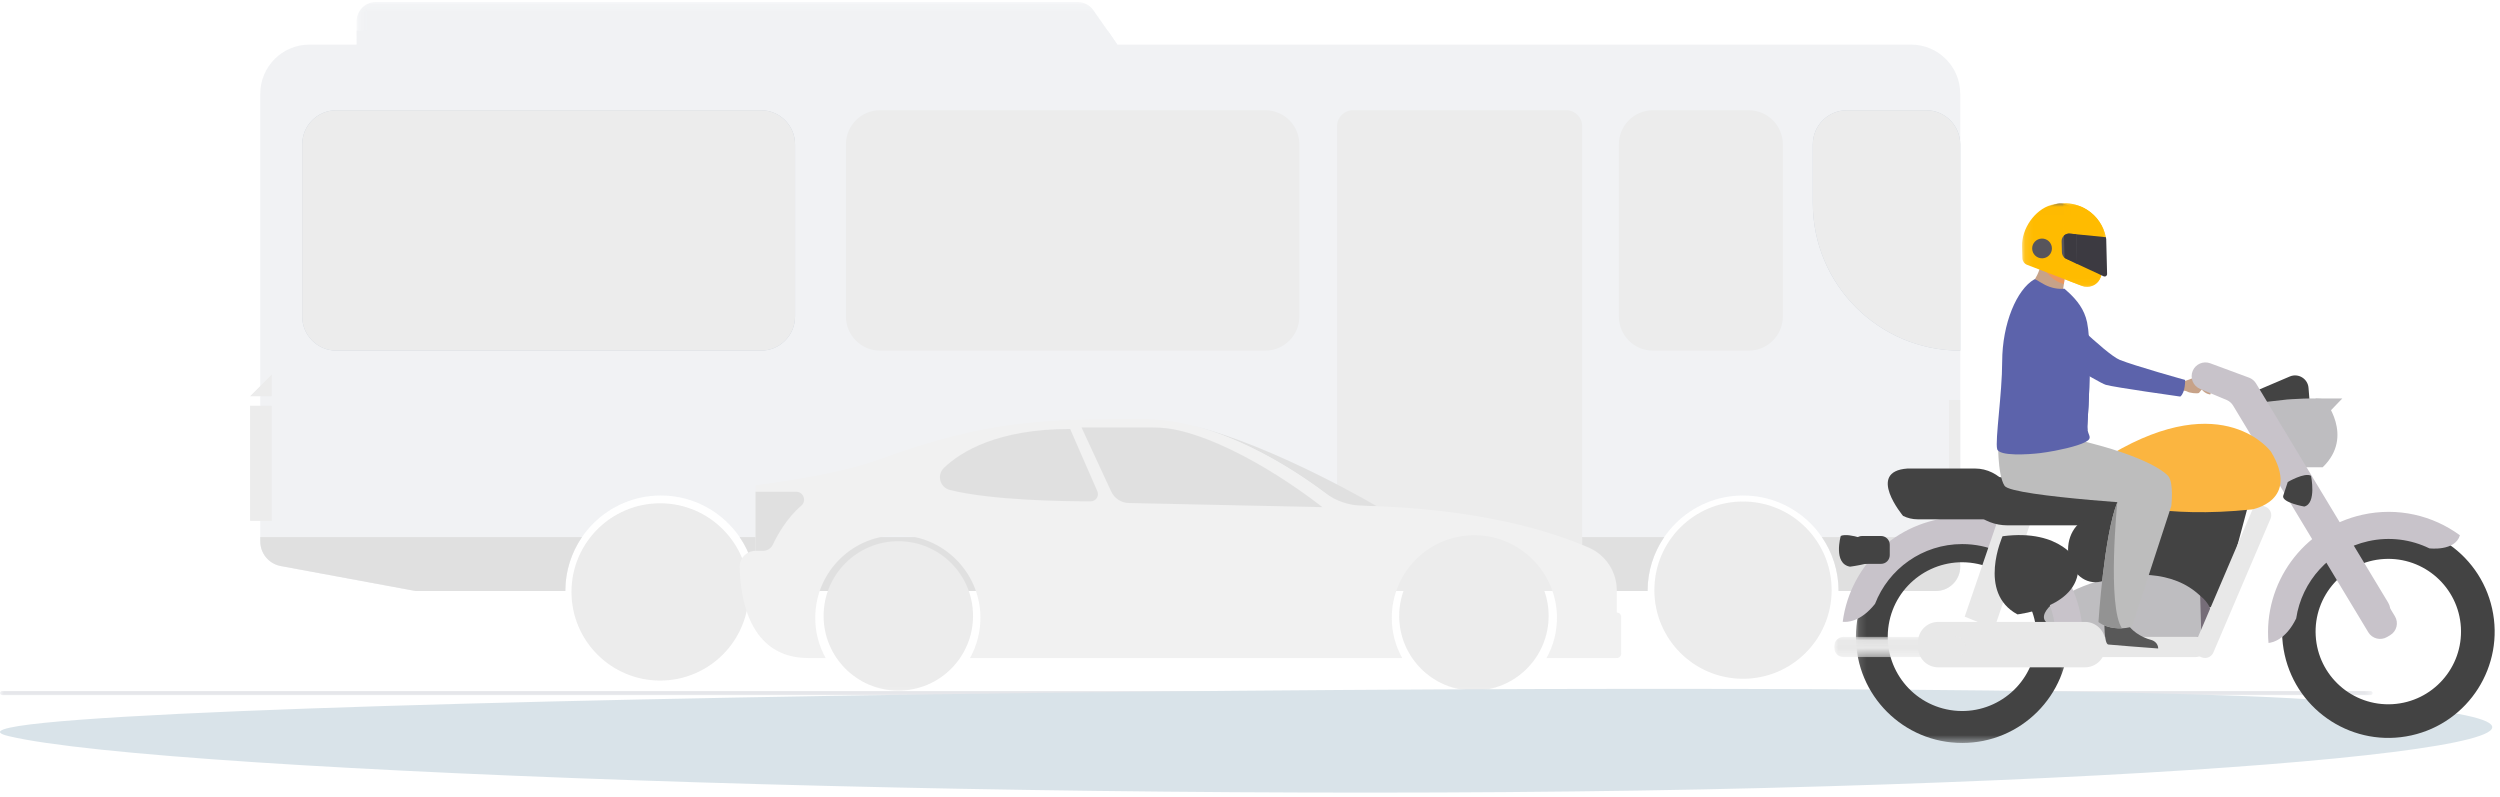 <svg xmlns="http://www.w3.org/2000/svg" xmlns:xlink="http://www.w3.org/1999/xlink" width="323" height="103" viewBox="0 0 323 103">
    <defs>
        <path id="yyyp1ix80a" d="M0 0.248L306.533 0.248 306.533 0.783 0 0.783z"/>
        <path id="wqrnhwntrc" d="M0.17 0.19L98.46 0.19 98.46 5.692 0.17 5.692z"/>
        <path id="zwchknuhce" d="M0 89.81L306.533 89.81 306.533 0.261 0 0.261z"/>
        <path id="i95h2f7glg" d="M0.131 0.059L27.589 0.059 27.589 27.517 0.131 27.517z"/>
        <path id="dohwns9vai" d="M0 0.049L16.899 0.049 16.899 2.657 0 2.657z"/>
        <path id="ld7c24xz6k" d="M0.111 0.007L10.94 0.007 10.94 10.826 0.111 10.826z"/>
        <path id="wfk8uqcvrm" d="M0.11 0.007L5.63 0.007 5.63 10.826 0.11 10.826z"/>
    </defs>
    <g fill="none" fill-rule="evenodd">
        <g>
            <g>
                <g opacity=".239" transform="translate(-495 -255) translate(495 255)">
                    <g transform="translate(0 89.027)">
                        <mask id="cq7q171enb" fill="#fff">
                            <use xlink:href="#yyyp1ix80a"/>
                        </mask>
                        <path fill="#283250" d="M306.265.783H.267C.12.783 0 .663 0 .515 0 .368.12.248.267.248h305.998c.147 0 .268.12.268.267 0 .147-.12.268-.268.268" mask="url(#cq7q171enb)"/>
                    </g>
                    <g transform="translate(45.913 .071)">
                        <mask id="ivjky6qc0d" fill="#fff">
                            <use xlink:href="#wqrnhwntrc"/>
                        </mask>
                        <path fill="#C3C9D2" d="M98.46 5.692H.17v-3.03C.17 1.298 1.277.19 2.643.19h90.676c.806 0 1.562.393 2.025 1.054l3.116 4.448z" mask="url(#ivjky6qc0d)"/>
                    </g>
                    <path fill="#C3C9D2" d="M46.083 3.962L46.083 5.763 144.373 5.763 143.112 3.962zM246.91 5.763H39.982c-3.508 0-6.353 2.844-6.353 6.352v57.837c0 1.559 1.113 2.896 2.645 3.18l17.417 3.224h19.35c0-6.814 5.523-12.338 12.337-12.338s12.337 5.524 12.337 12.338h115.152c0-6.814 5.524-12.338 12.338-12.338 6.814 0 12.338 5.524 12.338 12.338h12.57c1.74 0 3.15-1.41 3.15-3.148V12.115c0-3.508-2.845-6.352-6.353-6.352"/>
                    <path fill="#7F7F7F" d="M235.39 69.393c1.358 1.982 2.153 4.38 2.153 6.963h12.57c1.74 0 3.15-1.41 3.15-3.148 0-2.107-1.709-3.815-3.815-3.815H235.39zM33.63 69.393v.559c0 1.559 1.112 2.896 2.645 3.18l17.416 3.224H73.04c0-2.583.795-4.98 2.152-6.963H33.629zM95.564 69.393c1.357 1.982 2.151 4.38 2.151 6.963h115.152c0-2.583.795-4.98 2.152-6.963H95.564z"/>
                    <mask id="1p0pvwr1of" fill="#fff">
                        <use xlink:href="#zwchknuhce"/>
                    </mask>
                    <path fill="#AFAFAF" d="M32.306 67.295L35.116 67.295 35.116 52.422 32.306 52.422zM35.116 48.389L35.116 51.199 32.306 51.199M251.814 51.668L253.262 51.668 253.262 65.118 251.814 65.118" mask="url(#1p0pvwr1of)"/>
                    <path fill="#163560" d="M253.262 45.3V18.65c0-2.434-1.972-4.406-4.406-4.406h-10.235c-2.433 0-4.406 1.972-4.406 4.406v7.602c0 10.52 8.528 19.048 19.047 19.048" mask="url(#1p0pvwr1of)"/>
                    <path fill="#AFAFAF" d="M113.702 45.3h49.767c2.434 0 4.406-1.973 4.406-4.406V18.65c0-2.434-1.972-4.406-4.406-4.406h-49.767c-2.434 0-4.406 1.972-4.406 4.406v22.244c0 2.433 1.972 4.406 4.406 4.406M213.565 45.3h12.37c2.434 0 4.406-1.973 4.406-4.406V18.65c0-2.434-1.972-4.406-4.406-4.406h-12.37c-2.433 0-4.406 1.972-4.406 4.406v22.244c0 2.433 1.973 4.406 4.406 4.406M253.262 45.3V18.65c0-2.434-1.972-4.406-4.406-4.406h-10.235c-2.433 0-4.406 1.972-4.406 4.406v7.602c0 10.52 8.528 19.048 19.047 19.048" mask="url(#1p0pvwr1of)"/>
                    <path fill="#163560" d="M43.453 45.3h54.864c2.433 0 4.405-1.973 4.405-4.406V18.65c0-2.434-1.972-4.406-4.405-4.406H43.453c-2.434 0-4.407 1.972-4.407 4.406v22.244c0 2.433 1.973 4.406 4.407 4.406" mask="url(#1p0pvwr1of)"/>
                    <path fill="#AFAFAF" d="M43.453 45.3h54.864c2.433 0 4.405-1.973 4.405-4.406V18.65c0-2.434-1.972-4.406-4.405-4.406H43.453c-2.434 0-4.407 1.972-4.407 4.406v22.244c0 2.433 1.973 4.406 4.407 4.406M202.36 14.244H174.806c-1.136 0-2.056.92-2.056 2.056v60.056h31.666V16.3c0-1.136-.92-2.056-2.056-2.056M96.74 76.477c0 6.324-5.127 11.452-11.451 11.452-6.325 0-11.453-5.128-11.453-11.452 0-6.325 5.128-11.452 11.453-11.452 6.324 0 11.452 5.127 11.452 11.452M236.648 76.247c0 6.324-5.127 11.451-11.452 11.451s-11.452-5.127-11.452-11.451c0-6.325 5.127-11.452 11.452-11.452s11.452 5.127 11.452 11.452" mask="url(#1p0pvwr1of)"/>
                    <path fill="#163560" d="M149.457 54.211l.007.001h-.007" mask="url(#1p0pvwr1of)"/>
                    <path fill="#7F7F7F" d="M177.87 65.397c-1.484-.055-3.025-.085-4.626-.085 0 0-8.86-7.69-19.11-10.307 10.538 2.603 23.736 10.392 23.736 10.392" mask="url(#1p0pvwr1of)"/>
                    <path fill="#C4C4C4" d="M97.617 71.17v-8.49s9.96-1.139 15.984-3.32c13.944-5.123 21.438-5.218 34.102-5.218 9.615 0 19.353 6.439 23.485 9.54 1.392 1.044 3.08 1.622 4.822 1.66 15.21.333 24.612 3.37 29.281 5.419 2.188.96 3.597 3.129 3.597 5.518v2.859c.314 0 .569.255.569.569v4.743c0 .314-.255.569-.57.569h-9.075c.899-1.611 1.395-3.478 1.345-5.466-.142-5.66-4.766-10.27-10.426-10.395-6.005-.133-10.914 4.694-10.914 10.669 0 1.885.49 3.655 1.349 5.192h-55.843c.899-1.611 1.395-3.478 1.345-5.466-.142-5.66-4.765-10.27-10.426-10.395-6.005-.133-10.914 4.694-10.914 10.669 0 1.885.49 3.655 1.349 5.192h-2.23c-7.717 0-8.81-7.892-8.883-11.76-.021-1.149.905-2.09 2.053-2.09" mask="url(#1p0pvwr1of)"/>
                    <path fill="#7F7F7F" d="M152.592 55.675c8.81 2.23 18.257 9.85 18.257 9.85l-25.006-.535c-.98-.02-1.864-.598-2.277-1.488l-3.831-8.27h9.272c1.209 0 2.413.146 3.585.443M138.264 55.423l3.511 8.042c.27.618-.183 1.31-.857 1.31-3.543.002-12.844-.13-18.199-1.47-1.286-.323-1.718-1.941-.76-2.86 2.175-2.086 6.906-5.022 16.305-5.022M97.617 71.17h.967c.542 0 1.036-.311 1.267-.801.56-1.183 1.787-3.43 3.671-5.026.73-.619.293-1.81-.663-1.81h-5.242v7.636z" mask="url(#1p0pvwr1of)"/>
                    <path fill="#AFAFAF" d="M125.715 79.577c0 5.33-4.322 9.652-9.652 9.652-5.331 0-9.653-4.321-9.653-9.652 0-5.33 4.322-9.652 9.653-9.652 5.33 0 9.652 4.321 9.652 9.652M200.084 79.577c0 5.33-4.322 9.652-9.653 9.652-5.33 0-9.652-4.321-9.652-9.652 0-5.33 4.322-9.652 9.652-9.652 5.331 0 9.653 4.321 9.653 9.652" mask="url(#1p0pvwr1of)"/>
                </g>
                <path fill="#D9E3E9" d="M295.97 90.21c55.3 3.059 17.726 9.413-67.826 11.594-85.552 2.181-206.912-1.891-227.035-6.698-20.123-4.806 239.562-7.955 294.861-4.896z" transform="translate(-495 -255) translate(495 255)"/>
                <g>
                    <path fill="#C7A288" d="M47.112 24.762c-.16.136-1.29.014-1.543-.186-.253-.2-2.265-.14-2.265-.14l.252-1.223s1.15.184 1.456.119c.305-.065 1.772-.785 2.263-.565.492.22 1.665 1.635 1.289 2.203 0 0-.597-.033-1.101-.644" transform="translate(-495 -255) translate(495 255) translate(237 26)"/>
                    <path fill="#BEBDC0" d="M62.15 25.481L65.624 25.481 63.207 27.998z" transform="translate(-495 -255) translate(495 255) translate(237 26)"/>
                    <path fill="#434343" d="M54.52 24.485l4.33-1.846c1.095-.457 2.318.29 2.411 1.473l.162 2.048c.04.51-.056 1.022-.28 1.482l-2.735 5.617-3.888-8.774z" transform="translate(-495 -255) translate(495 255) translate(237 26)"/>
                    <path fill="#BEBDC0" d="M58.505 25.615s3.977-.302 4.783 0c0 0 3.977 4.733-.202 8.76h-3.373l-5.638-8.256 4.43-.504z" transform="translate(-495 -255) translate(495 255) translate(237 26)"/>
                    <path fill="#434343" d="M72.112 64.979c-5.18.3-9.622-3.655-9.922-8.835-.3-5.18 3.655-9.623 8.835-9.923 5.18-.3 9.622 3.656 9.923 8.835.3 5.18-3.656 9.623-8.836 9.923m12.87-12.35c-1.645-7.401-8.978-12.069-16.38-10.424-7.402 1.644-12.07 8.978-10.425 16.38 1.644 7.401 8.978 12.069 16.38 10.425 7.402-1.645 12.07-8.979 10.425-16.38" transform="translate(-495 -255) translate(495 255) translate(237 26)"/>
                    <g transform="translate(-495 -255) translate(495 255) translate(237 26) translate(2.655 42.475)">
                        <mask id="6td4lrp3fh" fill="#fff">
                            <use xlink:href="#i95h2f7glg"/>
                        </mask>
                        <path fill="#434343" d="M23.336 15.317c-.85 5.238-5.784 8.796-11.023 7.947-5.238-.85-8.796-5.784-7.947-11.023.85-5.238 5.784-8.796 11.022-7.947 5.239.85 8.797 5.784 7.948 11.023M13.86.059C6.277.059.13 6.206.13 13.789c0 7.582 6.147 13.728 13.73 13.728 7.582 0 13.729-6.146 13.729-13.729 0-7.582-6.147-13.73-13.73-13.73" mask="url(#6td4lrp3fh)"/>
                    </g>
                    <path fill="#434343" d="M39.439 38.509L53.674 38.509 49.892 52.608 40.465 51.652z" transform="translate(-495 -255) translate(495 255) translate(237 26)"/>
                    <path fill="#766D78" d="M48.944 54.35c0 2.328-1.887 4.215-4.215 4.215-2.329 0-4.216-1.887-4.216-4.215 0-1.971 1.354-3.627 3.182-4.088.33-.083.677-.127 1.034-.127 2.328 0 4.215 1.887 4.215 4.215" transform="translate(-495 -255) translate(495 255) translate(237 26)"/>
                    <path fill="#BEBDC0" d="M27.335 54.35c-2.457-2.562 12.935-10.099 19.927-3.37l.163 5.61-3.381 1.92s-13.758-1.082-16.71-4.16" transform="translate(-495 -255) translate(495 255) translate(237 26)"/>
                    <path fill="#C8C3CA" d="M5.254 52.02c1.743-4.52 6.127-7.726 11.261-7.726 6.664 0 12.067 5.402 12.067 12.066 0 .077-.002.154-.003.23l.888-.335 2.59.992c.017-.293.026-.589.026-.887 0-8.598-6.97-15.567-15.568-15.567-7.91 0-14.442 5.9-15.436 13.54.485.062 2.257.093 4.175-2.314" transform="translate(-495 -255) translate(495 255) translate(237 26)"/>
                    <path fill="#E8E8E8" d="M16.841 53.672L22.305 37.721 26.117 39.272 20.653 55.222z" transform="translate(-495 -255) translate(495 255) translate(237 26)"/>
                    <path fill="#434343" d="M38.233 41.875H22.38c-3.244 0-5.873-2.386-5.873-5.33v-.886h14.878c3.783 0 6.85 2.783 6.85 6.216" transform="translate(-495 -255) translate(495 255) translate(237 26)"/>
                    <path fill="#C8C3CA" d="M76.874 44.849s3.325.408 3.947-1.69c-3.493-2.566-8.034-3.668-12.597-2.654-7.722 1.715-12.819 8.891-12.133 16.564.488-.043 2.224-.397 3.575-3.163.721-4.79 4.306-8.87 9.318-9.984 2.767-.615 5.525-.224 7.89.927z" transform="translate(-495 -255) translate(495 255) translate(237 26)"/>
                    <path fill="#C8C3CA" d="M72.422 53.62L57.384 28.67c-.493.229-.99.451-1.486.678-.403.185-.803.377-1.195.584-.15.079-.297.162-.444.246l-.205.136c-.086.06-.172.12-.256.183l15.184 25.19c.505.838 1.59 1.111 2.431.614l.391-.232c.851-.503 1.129-1.604.618-2.45" transform="translate(-495 -255) translate(495 255) translate(237 26)"/>
                    <path fill="#C8C3CA" d="M68.12 53.946L51.516 26.4c-.196-.324-.49-.577-.839-.723l-3.424-1.43c-.911-.381-1.338-1.431-.952-2.34.372-.874 1.365-1.302 2.256-.972l5.016 1.856c.379.14.698.404.907.75l17.08 28.336c.51.846.232 1.947-.618 2.45l-.392.232c-.841.497-1.926.224-2.43-.613" transform="translate(-495 -255) translate(495 255) translate(237 26)"/>
                    <path fill="#E8E8E8" d="M32.38 60.22H13.423c-1.449 0-2.623-1.175-2.623-2.624v-.622c0-1.45 1.174-2.624 2.623-2.624H32.38c1.45 0 2.624 1.175 2.624 2.624v.622c0 1.45-1.174 2.624-2.624 2.624" transform="translate(-495 -255) translate(495 255) translate(237 26)"/>
                    <g transform="translate(-495 -255) translate(495 255) translate(237 26) translate(0 56.234)">
                        <mask id="i4s4cp0k6j" fill="#fff">
                            <use xlink:href="#dohwns9vai"/>
                        </mask>
                        <path fill="#E8E8E8" d="M15.733 2.657H1.166C.522 2.657 0 2.135 0 1.491v-.276C0 .57.522.049 1.166.049h14.567c.644 0 1.166.522 1.166 1.166v.276c0 .644-.522 1.166-1.166 1.166" mask="url(#i4s4cp0k6j)"/>
                    </g>
                    <path fill="#E8E8E8" d="M46.723 58.891H32.156c-.644 0-1.166-.522-1.166-1.166v-.276c0-.644.522-1.166 1.166-1.166h14.567c.644 0 1.166.522 1.166 1.166v.276c0 .644-.522 1.166-1.166 1.166" transform="translate(-495 -255) translate(495 255) translate(237 26)"/>
                    <path fill="#E8E8E8" d="M56.353 41.017l-7.388 17.287c-.253.592-.938.867-1.53.614l-.254-.109c-.592-.253-.867-.938-.614-1.53l7.388-17.286c.253-.593.938-.867 1.53-.614l.255.108c.592.253.866.938.613 1.53" transform="translate(-495 -255) translate(495 255) translate(237 26)"/>
                    <path fill="#434343" d="M21.73 43.282s-3.284 7.292 1.923 10.097c0 0 8.457-.905 7.84-6.676 0 0-2.112-4.43-9.763-3.42" transform="translate(-495 -255) translate(495 255) translate(237 26)"/>
                    <path fill="#434343" d="M37.242 45.008c0 2.328-1.578 4.215-3.524 4.215-1.947 0-3.524-1.887-3.524-4.215s1.577-4.215 3.524-4.215c1.946 0 3.524 1.887 3.524 4.215M58.579 36.275s2.194-1.283 3.005-.804c0 0 .746 3.587-.872 3.975 0 0-2.866-.5-2.731-1.36l.598-1.81zM4.945 44.044S1.938 42.761.827 43.24c0 0-1.022 3.587 1.195 3.975 0 0 3.927-.5 3.742-1.36l-.82-1.81z" transform="translate(-495 -255) translate(495 255) translate(237 26)"/>
                    <path fill="#FBB540" d="M36.539 38.75s5.675 2.293 17.434 1.067c0 0 6.27-1.107 2.442-7.45 0 0-6.034-8.334-20.615.315 0 0-2.555 1.683.739 6.068" transform="translate(-495 -255) translate(495 255) translate(237 26)"/>
                    <path fill="#434343" d="M18.185 34.536h-8.75c-5.367.374-.559 6.12-.559 6.12.578.283 1.213.439 1.88.439h13.078c0-3.622-2.529-6.56-5.65-6.56M6.028 46.85H3.581c-.623 0-1.128-.506-1.128-1.13V44.38c0-.624.505-1.129 1.128-1.129h2.447c.623 0 1.129.505 1.129 1.129v1.342c0 .623-.506 1.128-1.129 1.128" transform="translate(-495 -255) translate(495 255) translate(237 26)"/>
                    <path fill="#C7A288" d="M31.048 12.924c-2.311.726-6.242-1.55-6.242-1.55s1.455-1.092 1.9-3.346c.023-.114.042-.23.059-.35l1.19-.316 1.871 1.51s-.007.669-.172 1.824c-.028.202-.061.418-.101.649.99.545 1.495 1.579 1.495 1.579" transform="translate(-495 -255) translate(495 255) translate(237 26)"/>
                    <path fill="#ED975D" d="M29.826 8.873s-.006.668-.172 1.823c-1.776-.475-2.65-2.013-2.948-2.668.023-.114.042-.23.059-.35l1.19-.316 1.871 1.51z" transform="translate(-495 -255) translate(495 255) translate(237 26)"/>
                    <path fill="#FFB27D" d="M30.808 9.87s-4.448-.51-4.088-3.275c.36-2.766.029-4.694 2.884-4.485 2.855.208 3.269 1.335 3.373 2.287.104.952-1.002 5.534-2.169 5.473" transform="translate(-495 -255) translate(495 255) translate(237 26)"/>
                    <path fill="#2B478B" d="M26.864 7.737s-.098-.937.454-1.505c0 0-.25-.932.115-1.107.364-.174.483.614.647.48.165-.132.896-.761 1.177-1.648.282-.887 3.321.014 3.677.153.356.138-1.692-4.57-4.39-3.714-2.697.854-3.002 2.178-2.79 3.289.213 1.11-.029 3.734 1.11 4.052" transform="translate(-495 -255) translate(495 255) translate(237 26)"/>
                    <path fill="#BDBDBD" d="M21.15 30.616s-.117 4.728.844 6.157c.963 1.428 21.543 2.586 21.543 2.586s.337-3.01-.404-3.852c-.74-.842-4.308-3.377-16.18-5.62l-5.803.73z" transform="translate(-495 -255) translate(495 255) translate(237 26)"/>
                    <path fill="#5C63AB" d="M21.68 20.743c.005 4.07-.938 10.183-.645 11.28.253.945 4.033.703 5.548.519.562-.07 1.243-.176 1.95-.312 1.968-.377 4.13-.97 4.4-1.52.011-.022.02-.042.027-.063.028-.08.03-.159.016-.238-.038-.219-.193-.46-.26-.862-.025-.141-.037-.302-.03-.49.024-.735.095-1.586.145-2.504l.013-.254c.007-.115.016-.239.012-.353l.002-.042.004-.065c.06-1.132.09-2.324.111-3.508.006-.37.01-.737.01-1.1.002-.128.002-.256.002-.383 0-.237 0-.472-.003-.704-.02-1.825-.115-3.455-.331-4.497-.354-1.7-1.345-2.87-2.263-3.744l-.666-.605c-.805.09-1.734-.09-2.553-.519-.885-.467-1.18-.773-1.348-.68-2.24 1.295-4.132 5.669-4.14 10.644" transform="translate(-495 -255) translate(495 255) translate(237 26)"/>
                    <path fill="#585858" d="M34.883 54.24s-.058 2.944.505 3.032c.075.012 2.874.24 2.874.24l3.575.272s.047-.863-.982-1.13c-1.03-.268-2.718-1.145-3.238-2.577-.547-1.507-2.734.162-2.734.162" transform="translate(-495 -255) translate(495 255) translate(237 26)"/>
                    <path fill="#BDBDBD" d="M34.12 54.369s.648.588 2.05.77c.36.047.694.056.988.042.784-.035 1.287-.22 1.287-.22l5.093-15.602s-3.815-3.925-6.14-1.868c-.304.268-.584.753-.84 1.394C34.84 43.162 34.12 54.37 34.12 54.37" transform="translate(-495 -255) translate(495 255) translate(237 26)"/>
                    <path fill="#5C63AB" d="M27.911 18.159s1.864 9.953 4.804 11.388c-.023-.141-.036-.302-.03-.49.025-.735.096-1.586.146-2.504l.013-.254c.007-.114.016-.239.012-.353l.002-.042.004-.065c.06-1.132.09-2.324.111-3.508.006-.37.01-.737.01-1.1-1.204-1.724-2.924-3.033-5.072-3.072" transform="translate(-495 -255) translate(495 255) translate(237 26)"/>
                    <path fill="#5C63AB" d="M28.331 13.024s6.7 6.727 8.547 7.474c1.847.747 8.438 2.596 8.438 2.596s.055 1.6-.622 2.144c0 0-8.564-1.202-9.617-1.516-1.053-.314-8.7-5.104-9.326-5.47-.625-.366-.066-5.953 2.58-5.228" transform="translate(-495 -255) translate(495 255) translate(237 26)"/>
                    <path fill="#939393" d="M34.12 54.369s.648.588 2.05.77c.36.047.694.056.988.042-1.939-2.912-.6-16.296-.6-16.296C34.84 43.162 34.12 54.37 34.12 54.37" transform="translate(-495 -255) translate(495 255) translate(237 26)"/>
                    <g transform="translate(-495 -255) translate(495 255) translate(237 26) translate(24.138 .234)">
                        <mask id="j6djgt3qkl" fill="#fff">
                            <use xlink:href="#ld7c24xz6k"/>
                        </mask>
                        <path fill="#FB0" d="M10.94 4.413l-.585 4.911c-.035.103-.071.2-.101.29-.263.715-.949 1.192-1.708 1.211-.243.007-.48-.032-.706-.122l-2.172-.84L.747 7.977c-.355-.15-.587-.49-.596-.86l-.039-1.53C.055 3.306 1.74.891 3.85.251 4.37.098 4.897.015 5.42.008 6.506-.007 7.595.292 8.522.88c1.266.805 2.141 2.108 2.42 3.532" mask="url(#j6djgt3qkl)"/>
                    </g>
                    <g transform="translate(-495 -255) translate(495 255) translate(237 26) translate(29.448 .234)">
                        <mask id="5skoqharmn" fill="#fff">
                            <use xlink:href="#wfk8uqcvrm"/>
                        </mask>
                        <path fill="#FB0" d="M5.63 4.413l-.585 4.911c-.036.103-.072.2-.101.29-.263.715-.949 1.192-1.708 1.211-.243.007-.48-.032-.706-.122l-2.173-.84L.11.009C1.195-.007 2.283.292 3.21.88c1.265.805 2.14 2.108 2.42 3.532" mask="url(#5skoqharmn)"/>
                    </g>
                    <path fill="#57555C" d="M26.864 7.375c-.703.018-1.29-.54-1.308-1.244-.017-.704.54-1.29 1.244-1.308.704-.018 1.29.54 1.308 1.244.018.704-.54 1.29-1.244 1.308" transform="translate(-495 -255) translate(495 255) translate(237 26)"/>
                    <path fill="#3C3A41" d="M35.078 4.647l-3.823-.38-.624.574.058 2.313.663.941 3.141 1.463.291.14c.045.018.09.03.141.028.058-.001.115-.016.165-.049.094-.066.15-.17.146-.278l-.113-4.505c-.015-.082-.023-.165-.045-.247" transform="translate(-495 -255) translate(495 255) translate(237 26)"/>
                    <path fill="#57555C" d="M31.255 4.264l.096 3.828-1.401-.654c-.078-.036-.15-.08-.215-.135-.202-.174-.33-.433-.336-.707l-.037-1.435c-.006-.275.108-.533.302-.717l.006-.006c.2-.19.472-.28.747-.255l.838.08z" transform="translate(-495 -255) translate(495 255) translate(237 26)"/>
                    <path fill="#3C3A41" d="M31.255 4.264l.096 3.828-1.401-.654c-.078-.036-.15-.08-.215-.135l-.071-2.859.006-.006c.2-.19.472-.28.747-.255l.838.08z" transform="translate(-495 -255) translate(495 255) translate(237 26)"/>
                </g>
            </g>
        </g>
    </g>
</svg>
